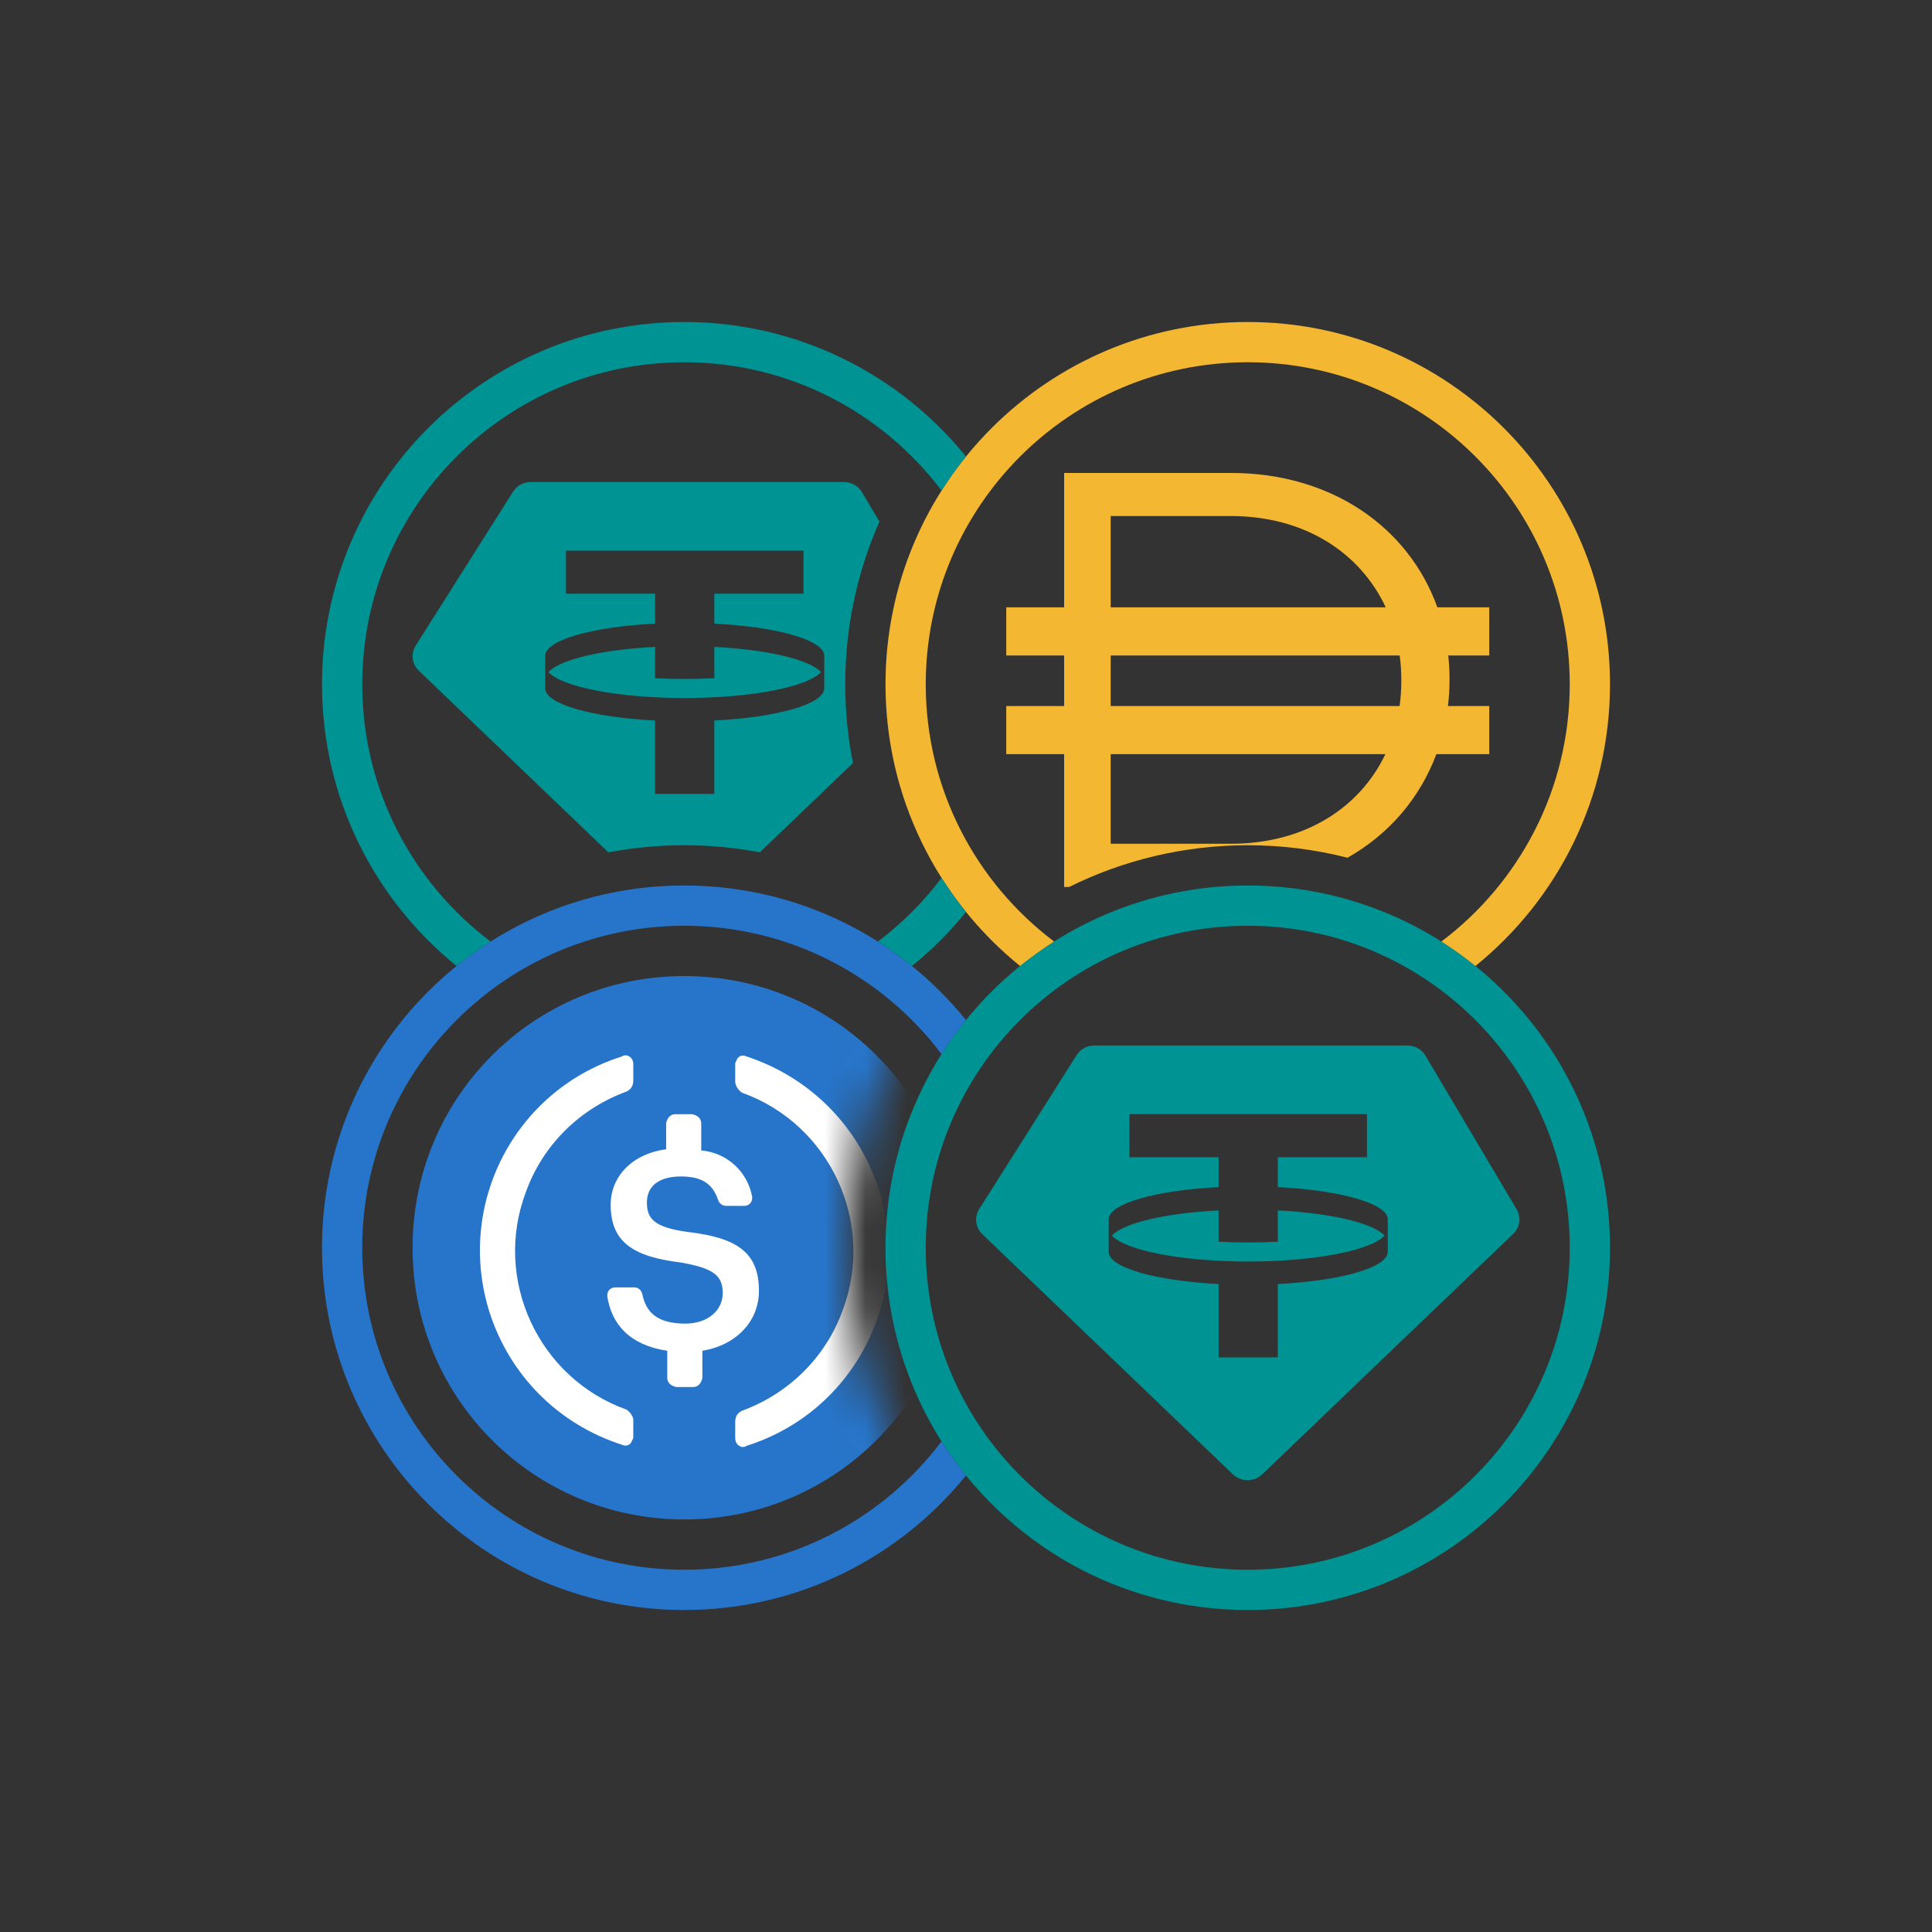 <svg width="48" height="48" viewBox="0 0 48 48" fill="none" xmlns="http://www.w3.org/2000/svg">
<rect x="0" y="0" width="48" height="48" fill="#333333" stroke="none"/>
<path fill-rule="evenodd" clip-rule="evenodd" d="M31 39C35.418 39 39 35.418 39 31C39 26.582 35.418 23 31 23C26.582 23 23 26.582 23 31C23 35.418 26.582 39 31 39ZM31 40C35.971 40 40 35.971 40 31C40 26.029 35.971 22 31 22C26.029 22 22 26.029 22 31C22 35.971 26.029 40 31 40Z" fill="#009393"/>
<path fill-rule="evenodd" clip-rule="evenodd" d="M23.392 35.811C21.932 37.748 19.612 39 17 39C12.582 39 9 35.418 9 31C9 26.582 12.582 23 17 23C19.612 23 21.932 24.252 23.392 26.189C23.579 25.895 23.782 25.612 24 25.343C22.35 23.304 19.827 22 17 22C12.029 22 8 26.029 8 31C8 35.971 12.029 40 17 40C19.827 40 22.35 38.696 24 36.657C23.782 36.388 23.579 36.105 23.392 35.811Z" fill="#2775CA"/>
<path fill-rule="evenodd" clip-rule="evenodd" d="M35.811 23.392C37.748 21.932 39 19.612 39 17C39 12.582 35.418 9 31 9C26.582 9 23 12.582 23 17C23 19.612 24.252 21.932 26.189 23.392C25.895 23.579 25.612 23.782 25.343 24C23.304 22.35 22 19.827 22 17C22 12.029 26.029 8 31 8C35.971 8 40 12.029 40 17C40 19.827 38.696 22.35 36.657 24C36.388 23.782 36.105 23.579 35.811 23.392Z" fill="#F4B731"/>
<path fill-rule="evenodd" clip-rule="evenodd" d="M21.811 23.392C22.409 22.942 22.942 22.409 23.392 21.811C23.579 22.105 23.782 22.388 24 22.657C23.601 23.151 23.151 23.601 22.657 24C22.388 23.782 22.105 23.579 21.811 23.392ZM12.189 23.392C10.252 21.932 9 19.612 9 17C9 12.582 12.582 9 17 9C19.612 9 21.932 10.252 23.392 12.189C23.579 11.895 23.782 11.612 24 11.343C22.35 9.304 19.827 8 17 8C12.029 8 8 12.029 8 17C8 19.827 9.304 22.35 11.343 24C11.612 23.782 11.895 23.579 12.189 23.392Z" fill="#009393"/>
<path fill-rule="evenodd" clip-rule="evenodd" d="M30.576 11.75H26.438V15.089H25V16.285H26.438V17.541H25V18.737H26.438V22.036H26.563C27.9 21.373 29.407 21 31 21C31.856 21 32.686 21.108 33.479 21.31C34.511 20.726 35.28 19.826 35.686 18.737H37V17.541H35.974C36 17.329 36.013 17.112 36.013 16.892V16.863C36.013 16.667 36.002 16.474 35.982 16.285H37V15.089H35.711C35.001 13.11 33.093 11.75 30.576 11.75ZM27.595 20.963V18.737H34.419C33.783 20.071 32.416 20.963 30.576 20.963H27.595ZM27.595 17.541H34.773C34.801 17.34 34.815 17.133 34.815 16.921V16.892C34.815 16.686 34.802 16.483 34.775 16.285H27.595V17.541ZM34.428 15.089C33.795 13.736 32.424 12.821 30.576 12.821H27.595V15.089H34.428Z" fill="#F4B731"/>
<path fill-rule="evenodd" clip-rule="evenodd" d="M21.85 12.959L21.415 12.227C21.323 12.071 21.151 11.975 20.966 11.975H13.19C13.01 11.975 12.842 12.065 12.748 12.214L10.327 16.041C10.2 16.241 10.233 16.498 10.404 16.662L15.115 21.177C15.726 21.061 16.356 21 17 21C17.642 21 18.27 21.06 18.878 21.176L21.192 18.958C21.066 18.325 21 17.67 21 17C21 15.562 21.303 14.195 21.85 12.959ZM19.962 13.68V14.751H17.747V15.494C19.303 15.573 20.47 15.899 20.479 16.29L20.478 17.105C20.47 17.496 19.303 17.822 17.747 17.901V19.724H16.276V17.901C14.72 17.822 13.553 17.496 13.545 17.105L13.545 16.29C13.553 15.899 14.72 15.573 16.276 15.494V14.751H14.061V13.68H19.962ZM17.012 17.342C18.672 17.342 20.059 17.066 20.399 16.698C20.111 16.385 19.069 16.14 17.747 16.072V16.85C17.51 16.862 17.264 16.869 17.012 16.869C16.759 16.869 16.513 16.862 16.276 16.85V16.072C14.954 16.14 13.912 16.385 13.624 16.698C13.964 17.066 15.351 17.342 17.012 17.342Z" fill="#009393"/>
<path fill-rule="evenodd" clip-rule="evenodd" d="M27.19 25.975H34.966C35.151 25.975 35.323 26.071 35.415 26.227L37.681 30.046C37.798 30.244 37.764 30.494 37.596 30.654L31.36 36.63C31.158 36.824 30.833 36.824 30.631 36.63L24.404 30.662C24.233 30.498 24.201 30.241 24.327 30.041L26.748 26.215C26.843 26.065 27.01 25.975 27.19 25.975ZM33.962 27.68V28.751H31.747V29.494C33.303 29.573 34.47 29.899 34.478 30.29L34.478 31.105C34.47 31.496 33.303 31.822 31.747 31.901V33.724H30.276V31.901C28.721 31.822 27.553 31.496 27.545 31.105L27.545 30.29C27.553 29.899 28.721 29.573 30.276 29.494V28.751H28.061V27.68H33.962ZM31.012 31.342C32.672 31.342 34.059 31.066 34.399 30.698C34.111 30.385 33.069 30.14 31.747 30.072V30.85C31.51 30.862 31.264 30.869 31.012 30.869C30.759 30.869 30.513 30.862 30.276 30.85V30.072C28.954 30.14 27.912 30.385 27.624 30.698C27.964 31.066 29.351 31.342 31.012 31.342Z" fill="#009393"/>
<mask id="mask0_7052_54398" style="mask-type:alpha" maskUnits="userSpaceOnUse" x="8" y="22" width="16" height="18">
<path fill-rule="evenodd" clip-rule="evenodd" d="M23.321 24.594C21.696 22.99 19.464 22 17 22C12.029 22 8 26.029 8 31C8 35.971 12.029 40 17 40C19.464 40 21.696 39.01 23.321 37.406C21.872 35.671 21 33.438 21 31C21 28.562 21.872 26.329 23.321 24.594Z" fill="#D9D9D9"/>
</mask>
<g mask="url(#mask0_7052_54398)">
<path d="M17 37.75C20.741 37.75 23.75 34.741 23.75 31C23.75 27.259 20.741 24.25 17 24.25C13.259 24.25 10.25 27.259 10.25 31C10.25 34.741 13.259 37.75 17 37.75Z" fill="#2775CA"/>
<path d="M18.856 32.069C18.856 31.085 18.266 30.747 17.084 30.607C16.241 30.494 16.072 30.269 16.072 29.875C16.072 29.482 16.353 29.229 16.916 29.229C17.422 29.229 17.703 29.397 17.844 29.819C17.872 29.904 17.956 29.96 18.041 29.96H18.491C18.603 29.96 18.688 29.875 18.688 29.763V29.735C18.575 29.116 18.069 28.638 17.422 28.582V27.907C17.422 27.794 17.337 27.71 17.197 27.682H16.775C16.663 27.682 16.578 27.766 16.55 27.907V28.553C15.706 28.666 15.172 29.229 15.172 29.932C15.172 30.86 15.734 31.225 16.916 31.366C17.703 31.507 17.956 31.675 17.956 32.125C17.956 32.575 17.562 32.885 17.028 32.885C16.297 32.885 16.044 32.575 15.959 32.154C15.931 32.041 15.847 31.985 15.762 31.985H15.284C15.172 31.985 15.088 32.069 15.088 32.182V32.21C15.2 32.913 15.65 33.419 16.578 33.56V34.235C16.578 34.347 16.663 34.432 16.803 34.46H17.225C17.337 34.46 17.422 34.375 17.45 34.235V33.56C18.294 33.419 18.856 32.828 18.856 32.069Z" fill="white"/>
<path d="M15.566 35.022C13.372 34.234 12.247 31.788 13.063 29.622C13.485 28.441 14.413 27.541 15.566 27.119C15.678 27.062 15.734 26.978 15.734 26.837V26.444C15.734 26.331 15.678 26.247 15.566 26.219C15.537 26.219 15.481 26.219 15.453 26.247C12.781 27.091 11.319 29.931 12.162 32.603C12.669 34.178 13.878 35.388 15.453 35.894C15.566 35.95 15.678 35.894 15.706 35.781C15.734 35.753 15.734 35.725 15.734 35.669V35.275C15.734 35.191 15.65 35.078 15.566 35.022ZM18.547 26.247C18.434 26.191 18.322 26.247 18.294 26.359C18.266 26.387 18.266 26.416 18.266 26.472V26.866C18.266 26.978 18.35 27.091 18.434 27.147C20.628 27.934 21.753 30.381 20.938 32.547C20.516 33.728 19.587 34.628 18.434 35.05C18.322 35.106 18.266 35.191 18.266 35.331V35.725C18.266 35.837 18.322 35.922 18.434 35.95C18.463 35.95 18.519 35.95 18.547 35.922C21.219 35.078 22.681 32.237 21.838 29.566C21.331 27.962 20.094 26.753 18.547 26.247Z" fill="white"/>
</g>
</svg>
